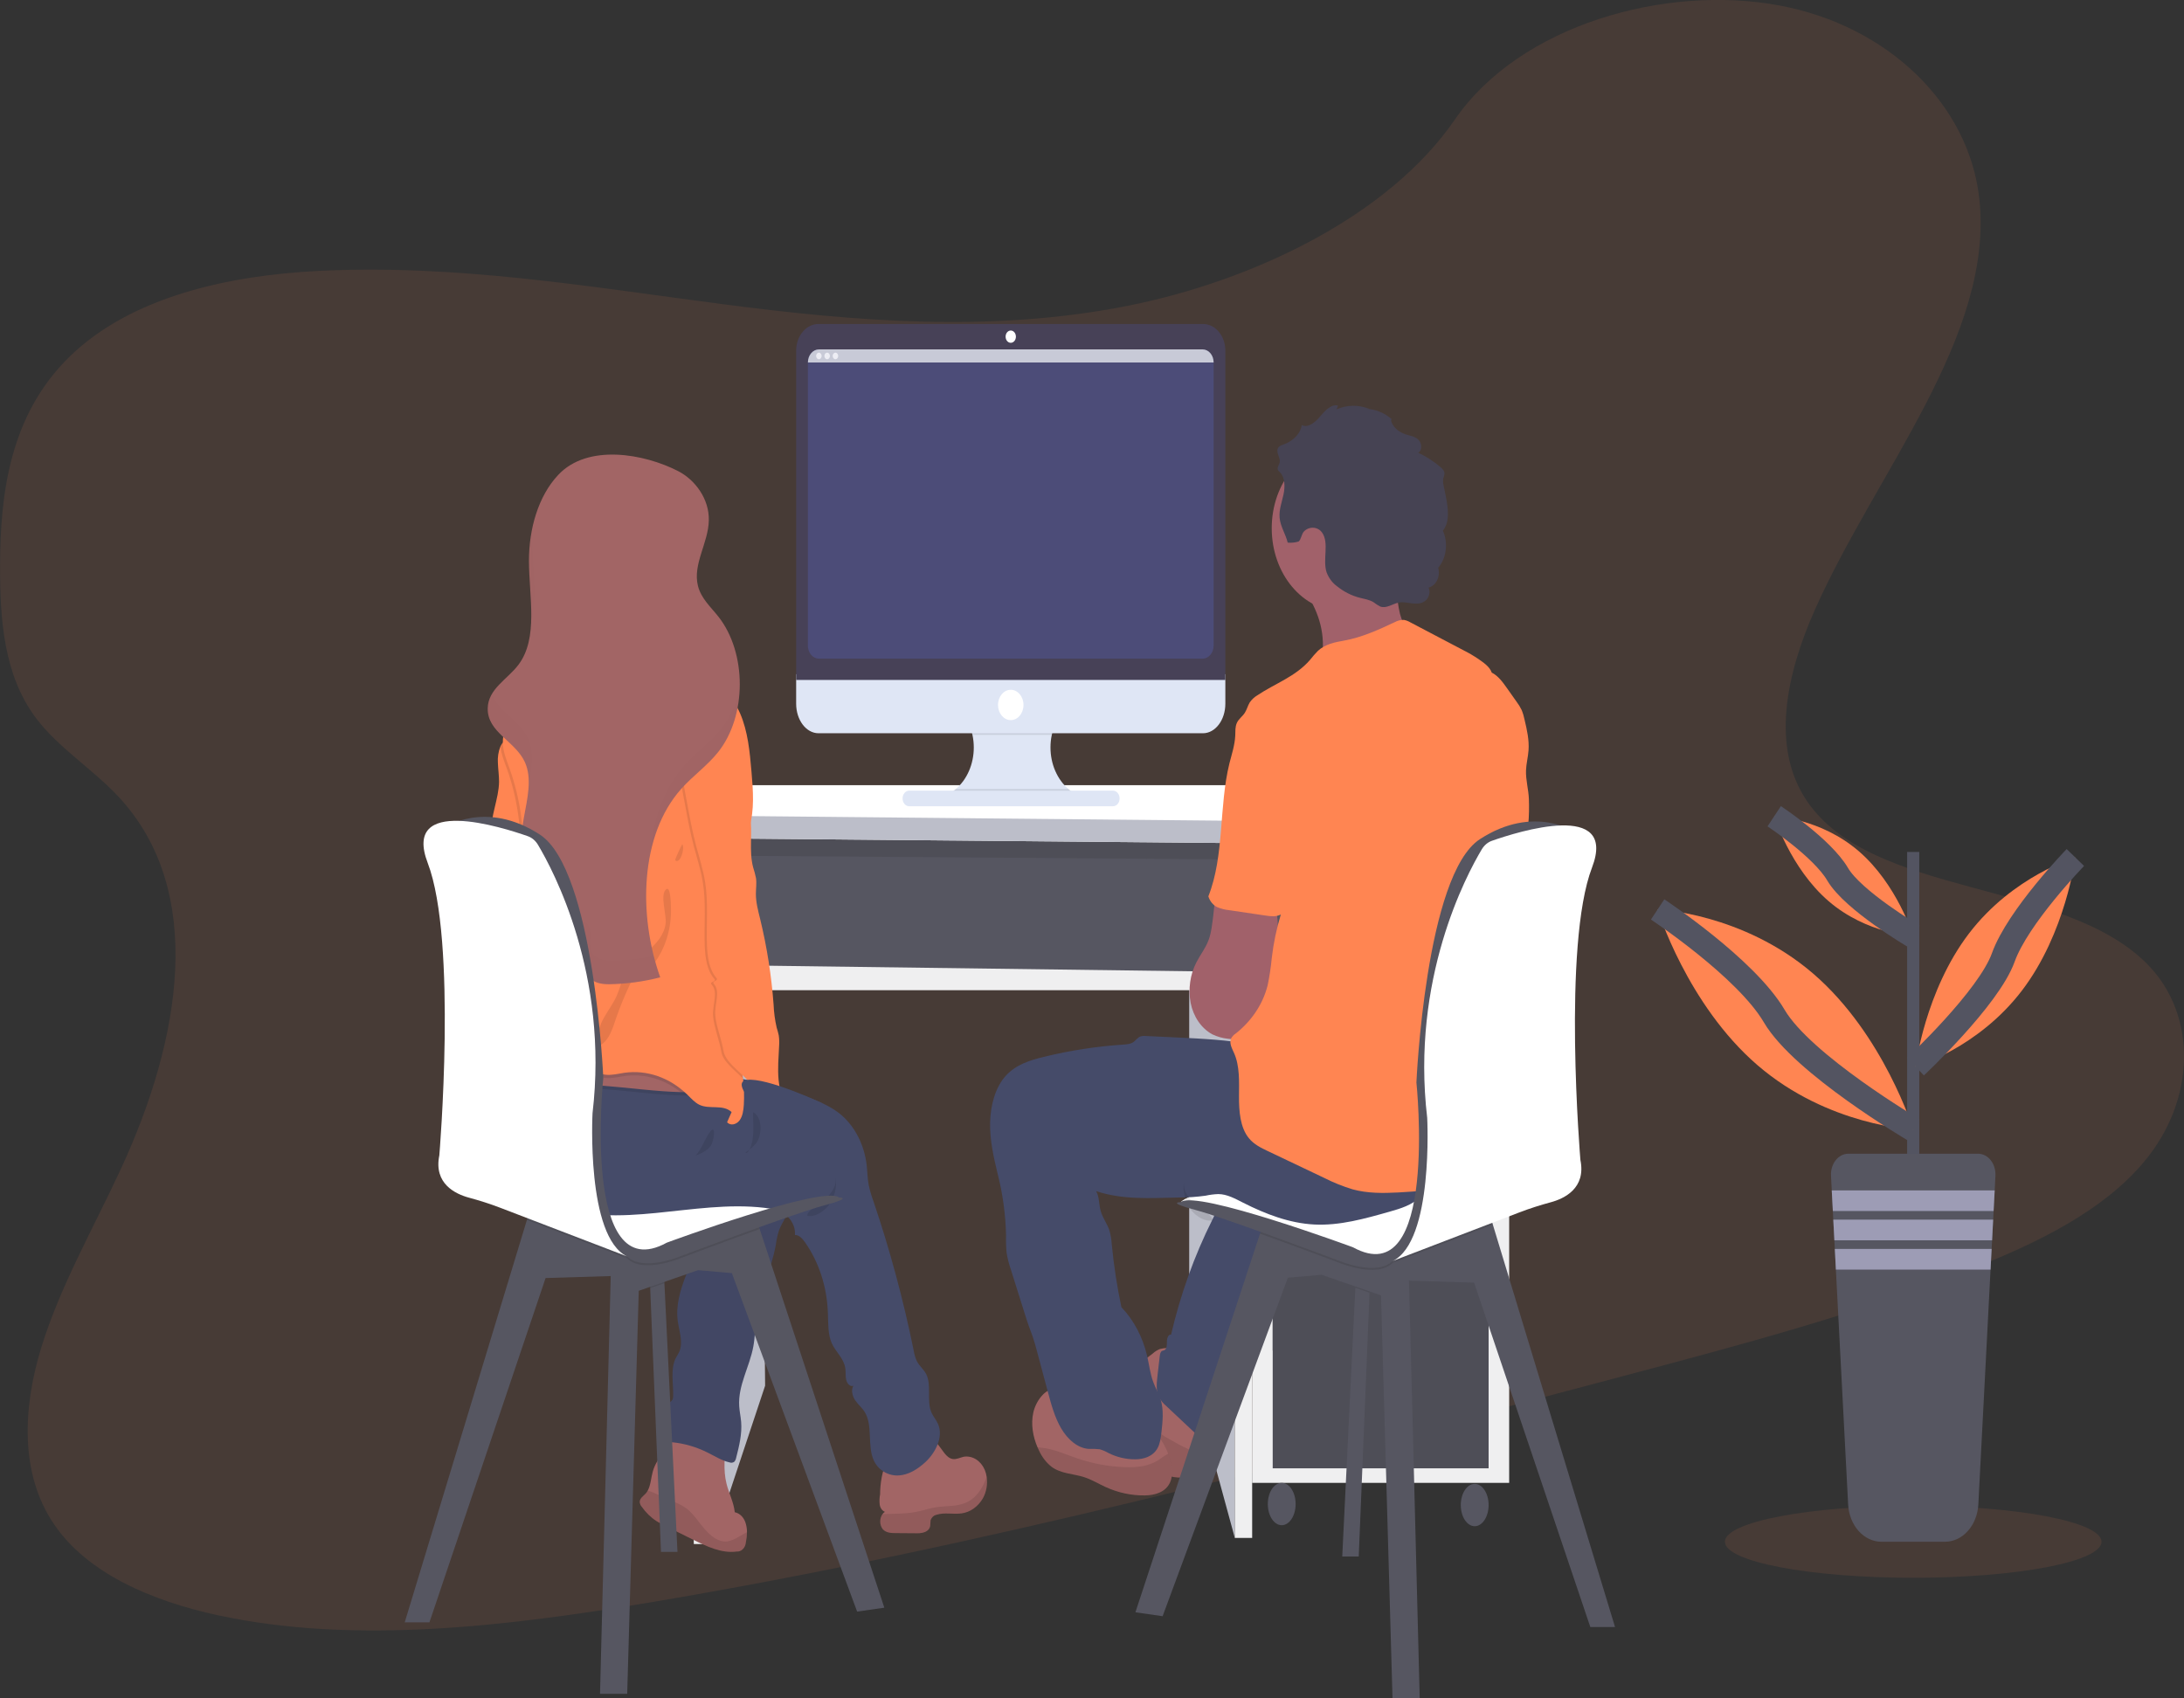 <svg width="180" height="140" viewBox="0 0 180 140" fill="none" xmlns="http://www.w3.org/2000/svg">
<rect x="0" y="0" width="180" height="140" fill="#333333" stroke="none"/>
<g clip-path="url(#clip0)">
<path opacity="0.1" d="M93.096 25.178C81.728 27.466 70.377 26.485 59.456 25.059C48.536 23.632 37.643 21.77 26.27 22.331C18.954 22.692 10.807 24.418 5.699 29.434C0.782 34.259 0.016 40.771 0.006 46.648C-0.006 51.069 0.315 55.644 2.947 59.166C4.775 61.609 7.59 63.36 9.71 65.615C17.086 73.448 14.843 85.782 10.003 96.269C7.731 101.189 4.954 106.027 3.407 111.063C1.86 116.098 1.655 121.494 4.423 125.601C7.166 129.673 12.472 131.968 18.003 133.157C29.239 135.573 41.757 134.073 53.869 132.04C80.674 127.524 107.202 120.483 133.673 113.46C143.467 110.86 153.305 108.248 162.74 104.5C167.981 102.414 173.317 99.817 176.701 95.776C181.002 90.655 181.11 83.65 176.966 79.464C170.012 72.447 154.271 74.004 148.892 65.981C145.933 61.564 147.222 55.565 149.577 50.265C154.628 38.901 164.391 27.672 163.126 16.342C162.253 8.565 155.593 2.13 146.667 0.453C137.311 -1.303 125.295 2.028 119.908 9.853C114.37 17.916 103.134 23.153 93.096 25.178Z" fill="#FF8552"/>
<path d="M102.486 68.136H57.341V80.583H102.486V68.136Z" fill="#565661"/>
<path opacity="0.1" d="M102.486 68.136H57.341V80.583H102.486V68.136Z" fill="black"/>
<path d="M62.742 80.993L63.059 114.224L58.717 127.277L58.381 80.993H62.742Z" fill="#BCBEC9"/>
<path d="M57.817 70.525L101.771 70.84V80.111H57.817V70.525Z" fill="#565661"/>
<path d="M98.01 80.993L101.771 81.625V126.773L98.01 112.963V80.993Z" fill="#BCBEC9"/>
<path d="M124.382 68.634H103.2V122.234H124.382V68.634Z" fill="#EFEFF0"/>
<path d="M122.688 70.123H104.894V111.324H122.688V70.123Z" fill="#565661"/>
<path opacity="0.1" d="M122.688 70.123H104.894V111.324H122.688V70.123Z" fill="black"/>
<path d="M122.688 70.967H104.894V80.111H122.688V70.967Z" fill="#565661"/>
<path d="M122.688 80.993H104.894V100.415H122.688V80.993Z" fill="#565661"/>
<path d="M122.688 101.614H104.894V121.035H122.688V101.614Z" fill="#565661"/>
<path opacity="0.1" d="M122.688 101.614H104.894V121.035H122.688V101.614Z" fill="black"/>
<path d="M105.637 125.724C106.27 125.724 106.783 124.943 106.783 123.979C106.783 123.015 106.27 122.234 105.637 122.234C105.003 122.234 104.49 123.015 104.49 123.979C104.49 124.943 105.003 125.724 105.637 125.724Z" fill="#565661"/>
<path d="M121.541 125.807C122.174 125.807 122.688 125.026 122.688 124.062C122.688 123.099 122.174 122.317 121.541 122.317C120.907 122.317 120.394 123.099 120.394 124.062C120.394 125.026 120.907 125.807 121.541 125.807Z" fill="#565661"/>
<path d="M57.182 127.277H58.717L58.295 69.099H55.963L57.182 127.277Z" fill="#EFEFF0"/>
<path d="M101.771 68.634V126.773H103.2V69.099L101.771 68.634Z" fill="#EFEFF0"/>
<path d="M58.37 79.542V81.625H101.771V80.111L58.37 79.542Z" fill="#EFEFF0"/>
<path d="M61.312 64.725H116.334L124.33 67.878V69.706L55.699 69.076V67.216L61.312 64.725Z" fill="white"/>
<path d="M55.699 67.216L124.33 67.878V69.706L55.699 69.076V67.216Z" fill="#BCBEC9"/>
<path d="M61.916 88.898L61.597 88.841C61.597 88.824 61.597 88.809 61.597 88.794C61.587 88.705 61.576 88.618 61.565 88.528C61.696 88.652 61.82 88.775 61.935 88.898H61.916Z" fill="url(#paint0_linear)"/>
<path d="M54.993 118.185C55.2 118.128 55.411 118.08 55.621 118.046C57.065 117.801 58.538 118.06 59.861 118.79C59.727 119.962 59.595 121.174 59.878 122.306C60.076 123.103 60.472 123.823 60.557 124.654C60.77 124.698 60.968 124.811 61.13 124.981C61.291 125.151 61.41 125.372 61.473 125.618C61.534 125.835 61.565 126.063 61.564 126.293C61.562 126.577 61.532 126.859 61.474 127.135C61.455 127.355 61.364 127.558 61.221 127.699C61.079 127.841 60.895 127.911 60.71 127.894C59.477 128.061 58.268 127.482 57.121 126.915L54.891 125.811C54.63 125.682 54.367 125.551 54.117 125.392C53.643 125.087 53.222 124.677 52.876 124.184C52.803 124.096 52.752 123.986 52.728 123.865C52.687 123.531 53.015 123.332 53.224 123.106C53.285 123.038 53.338 122.96 53.383 122.875C53.63 122.431 53.654 121.819 53.802 121.295C54.152 120.053 55.235 119.252 55.618 118.04C55.638 117.974 55.657 117.908 55.673 117.839" fill="#A26565"/>
<path opacity="0.1" d="M61.564 126.293C61.562 126.577 61.532 126.859 61.474 127.135C61.455 127.355 61.364 127.558 61.221 127.699C61.079 127.841 60.895 127.911 60.71 127.894C59.477 128.061 58.268 127.482 57.121 126.915L54.891 125.811C54.63 125.682 54.367 125.551 54.117 125.392C53.643 125.087 53.222 124.677 52.876 124.184C52.803 124.096 52.752 123.986 52.728 123.865C52.687 123.531 53.015 123.332 53.224 123.106C53.285 123.038 53.338 122.96 53.383 122.875C53.998 123.032 54.761 123.493 55.231 123.672C55.701 123.824 56.153 124.049 56.575 124.341C57.161 124.789 57.583 125.479 58.08 126.048C58.577 126.617 59.219 127.135 59.912 127.065C60.278 126.999 60.631 126.854 60.954 126.636L61.564 126.293Z" fill="black"/>
<path d="M58.953 99.339C58.994 99.511 58.991 99.695 58.942 99.864C58.894 100.034 58.803 100.181 58.682 100.288C58.474 100.441 58.204 100.421 57.997 100.587C57.741 100.802 57.704 101.227 57.66 101.595C57.5 102.86 56.973 104.007 56.522 105.17C56.072 106.332 55.691 107.601 55.857 108.864C55.97 109.722 56.323 110.636 55.992 111.408C55.911 111.598 55.79 111.766 55.697 111.95C55.243 112.853 55.501 113.997 55.484 115.048C55.49 115.164 55.469 115.281 55.422 115.383C55.352 115.48 55.266 115.559 55.17 115.615C55.008 115.756 54.876 115.939 54.782 116.151C54.688 116.362 54.635 116.595 54.627 116.834C54.614 117.312 54.662 117.789 54.77 118.249C54.788 118.435 54.857 118.608 54.966 118.742C55.093 118.842 55.243 118.892 55.395 118.886C56.395 118.983 57.377 119.267 58.303 119.729C58.907 120.028 59.493 120.404 60.135 120.548C60.197 120.571 60.262 120.578 60.327 120.57C60.392 120.562 60.454 120.538 60.511 120.5C60.592 120.414 60.647 120.299 60.67 120.172C60.917 119.205 61.167 118.207 61.083 117.202C61.046 116.77 60.949 116.347 60.923 115.914C60.812 114.207 61.782 112.667 62.089 110.983C62.228 110.224 62.228 109.439 62.327 108.673C62.594 106.573 63.566 104.69 63.94 102.613C63.992 102.226 64.073 101.845 64.182 101.475C64.461 100.671 65.106 100.018 65.12 99.148C65.129 98.956 65.087 98.766 64.999 98.605C64.849 98.409 64.65 98.276 64.431 98.226C63.565 97.943 62.684 97.731 61.795 97.593C61.387 97.497 60.97 97.463 60.555 97.49C60.016 97.566 59.498 97.783 59.039 98.127C58.424 98.579 58.819 98.687 58.953 99.339Z" fill="#454B69"/>
<path opacity="0.05" d="M58.953 99.339C58.994 99.511 58.991 99.695 58.942 99.864C58.894 100.034 58.803 100.181 58.682 100.288C58.474 100.441 58.204 100.421 57.997 100.587C57.741 100.802 57.704 101.227 57.66 101.595C57.5 102.86 56.973 104.007 56.522 105.17C56.072 106.332 55.691 107.601 55.857 108.864C55.97 109.722 56.323 110.636 55.992 111.408C55.911 111.598 55.79 111.766 55.697 111.95C55.243 112.853 55.501 113.997 55.484 115.048C55.49 115.164 55.469 115.281 55.422 115.383C55.352 115.48 55.266 115.559 55.17 115.615C55.008 115.756 54.876 115.939 54.782 116.151C54.688 116.362 54.635 116.595 54.627 116.834C54.614 117.312 54.662 117.789 54.77 118.249C54.788 118.435 54.857 118.608 54.966 118.742C55.093 118.842 55.243 118.892 55.395 118.886C56.395 118.983 57.377 119.267 58.303 119.729C58.907 120.028 59.493 120.404 60.135 120.548C60.197 120.571 60.262 120.578 60.327 120.57C60.392 120.562 60.454 120.538 60.511 120.5C60.592 120.414 60.647 120.299 60.67 120.172C60.917 119.205 61.167 118.207 61.083 117.202C61.046 116.77 60.949 116.347 60.923 115.914C60.812 114.207 61.782 112.667 62.089 110.983C62.228 110.224 62.228 109.439 62.327 108.673C62.594 106.573 63.566 104.69 63.94 102.613C63.992 102.226 64.073 101.845 64.182 101.475C64.461 100.671 65.106 100.018 65.12 99.148C65.129 98.956 65.087 98.766 64.999 98.605C64.849 98.409 64.65 98.276 64.431 98.226C63.565 97.943 62.684 97.731 61.795 97.593C61.387 97.497 60.97 97.463 60.555 97.49C60.016 97.566 59.498 97.783 59.039 98.127C58.424 98.579 58.819 98.687 58.953 99.339Z" fill="black"/>
<path d="M55.836 127.924H54.477L53.588 106.181L53.526 104.944L54.681 104.46L54.759 105.775L55.836 127.924Z" fill="#565661"/>
<path opacity="0.1" d="M54.759 105.775L53.588 106.181L53.526 104.944L54.681 104.46L54.759 105.775Z" fill="black"/>
<path d="M72.884 132.523L70.643 132.846L60.318 104.944L57.534 104.701L52.644 106.401L51.693 139.621H49.452L50.334 105.187L44.968 105.35L35.392 133.735H33.355L43.426 100.561L43.815 99.283L58.824 98.67L62.566 101.168L62.613 101.312L72.884 132.523Z" fill="#565661"/>
<path opacity="0.1" d="M62.613 101.312C59.388 102.469 56.04 103.732 56.04 103.732C56.04 103.732 52.986 105.001 51.693 103.732C51.53 103.581 51.348 103.461 51.153 103.377C51.321 103.52 51.502 103.639 51.693 103.732L43.426 100.559L43.813 99.283L58.824 98.67L62.565 101.168L62.613 101.312Z" fill="black"/>
<path d="M47.346 95.806L53.458 94.188C53.458 94.188 68.061 97.424 69.147 98.717C69.147 98.717 57.465 101.547 56.175 102.511C54.885 103.474 47.209 104.54 47.346 95.806Z" fill="white"/>
<path d="M44.718 77.619C44.24 79.423 42.936 81.048 41.348 81.126C41.232 81.142 41.115 81.117 41.012 81.054C40.812 80.906 40.808 80.559 40.889 80.295C40.97 80.031 41.112 79.794 41.134 79.517C41.139 79.461 41.136 79.404 41.125 79.349C41.083 79.123 40.929 78.922 40.747 78.969C40.871 78.852 40.953 78.683 40.978 78.497C41.003 78.311 40.969 78.12 40.883 77.962C40.81 77.865 40.745 77.761 40.688 77.651C40.556 77.329 40.761 76.966 40.848 76.621C41.024 75.863 40.575 75.104 40.538 74.313C40.507 73.606 40.808 72.94 40.883 72.238C41.002 71.1 40.527 70.01 40.472 68.873C40.433 68.081 40.597 67.295 40.781 66.531C40.94 65.848 41.12 65.158 41.131 64.445C41.131 63.927 41.056 63.415 41.035 62.899C41.002 62.427 41.074 61.954 41.244 61.526C41.354 61.274 41.542 61.083 41.768 60.993C42.291 60.784 42.633 61.108 42.709 61.698C42.837 62.702 42.764 63.726 42.931 64.733C43.086 65.675 43.32 66.596 43.63 67.481C43.912 68.282 44.255 69.055 44.471 69.884C44.634 70.567 44.751 71.265 44.82 71.971C45.033 73.865 45.201 75.815 44.718 77.619Z" fill="#FF8552"/>
<path d="M80.996 123.526C80.794 123.864 80.535 124.147 80.235 124.358C79.935 124.569 79.601 124.701 79.255 124.747C78.564 124.85 77.845 124.643 77.175 124.868C77.071 124.889 76.973 124.939 76.889 125.016C76.806 125.092 76.74 125.192 76.697 125.307C76.68 125.461 76.67 125.616 76.666 125.771C76.588 126.278 76.029 126.391 75.595 126.388L73.801 126.374C73.428 126.374 73.016 126.35 72.748 126.043C72.621 125.875 72.549 125.658 72.546 125.432C72.543 125.205 72.609 124.986 72.732 124.813C72.788 124.735 72.856 124.67 72.933 124.624C72.821 124.58 72.722 124.499 72.646 124.392C72.57 124.284 72.52 124.154 72.503 124.015C72.47 123.736 72.482 123.452 72.536 123.179C72.536 122.386 72.696 121.058 73.164 120.438C73.739 119.666 74.736 118.668 75.604 118.462C75.897 118.395 76.2 118.41 76.487 118.508C76.774 118.605 77.038 118.781 77.257 119.021C77.668 119.476 77.968 120.189 78.532 120.269C78.839 120.315 79.135 120.142 79.44 120.079C79.785 120.026 80.136 120.102 80.445 120.296C80.753 120.49 81.003 120.792 81.161 121.162C81.239 121.35 81.292 121.55 81.321 121.756C81.405 122.374 81.289 123.006 80.996 123.526Z" fill="#A26565"/>
<path opacity="0.1" d="M80.996 123.526C80.794 123.864 80.535 124.147 80.235 124.358C79.935 124.568 79.601 124.701 79.255 124.747C78.564 124.849 77.845 124.643 77.175 124.868C77.071 124.889 76.973 124.939 76.889 125.016C76.806 125.092 76.74 125.192 76.697 125.307C76.68 125.461 76.67 125.616 76.667 125.771C76.588 126.278 76.029 126.391 75.595 126.388L73.801 126.374C73.428 126.374 73.016 126.35 72.748 126.042C72.621 125.875 72.549 125.658 72.546 125.432C72.543 125.205 72.609 124.986 72.732 124.813C73.768 124.762 74.785 124.813 75.818 124.559C76.237 124.459 76.649 124.326 77.073 124.256C77.99 124.1 78.967 124.233 79.809 123.77C80.512 123.391 81.015 122.619 81.313 121.758C81.399 122.374 81.286 123.005 80.996 123.526Z" fill="black"/>
<path d="M76.264 120.527C75.626 121.115 74.879 121.574 74.077 121.623C73.274 121.673 72.422 121.244 72.028 120.413C71.453 119.194 71.963 117.498 71.259 116.379C71.039 116.028 70.722 115.78 70.49 115.44C70.257 115.101 70.123 114.59 70.33 114.23C70.08 114.344 69.816 114.056 69.743 113.748C69.669 113.441 69.716 113.111 69.671 112.8C69.555 111.975 68.875 111.446 68.548 110.714C68.222 109.982 68.266 109.031 68.23 108.165C68.148 106.053 67.488 104.031 66.35 102.408C66.133 102.101 65.856 101.788 65.519 101.803C65.578 101.109 65.189 100.445 64.686 100.096C64.182 99.747 63.583 99.63 63 99.561C57.118 98.871 50.989 101.475 45.373 99.284C43.81 98.676 42.303 97.657 41.348 96.06C40.975 95.452 40.709 94.762 40.564 94.03C40.42 93.297 40.4 92.538 40.505 91.796V91.77C40.727 90.423 41.324 90.091 42.313 89.477C43.455 88.758 44.648 88.162 45.879 87.696C48.268 86.806 50.841 86.486 53.306 87.138C54.458 87.445 55.568 87.954 56.721 88.251C57.175 88.369 57.633 88.453 58.093 88.523C58.808 88.629 59.526 88.699 60.246 88.798C62.548 89.113 64.816 89.721 67.009 90.609C67.826 90.939 68.644 91.317 69.346 91.914C69.902 92.394 70.371 93.002 70.728 93.701C71.085 94.399 71.321 95.176 71.423 95.984C71.49 96.542 71.492 97.122 71.594 97.663C71.69 98.117 71.818 98.561 71.976 98.99C73.337 102.997 74.449 107.118 75.303 111.319C75.352 111.631 75.441 111.932 75.569 112.21C75.773 112.603 76.123 112.866 76.329 113.259C76.807 114.185 76.346 115.476 76.77 116.44C76.917 116.773 77.16 117.037 77.307 117.371C77.785 118.465 77.079 119.774 76.264 120.527Z" fill="#454B69"/>
<path opacity="0.1" d="M68.124 98.734C68.351 98.521 68.546 98.265 68.703 97.976C68.859 97.685 68.922 97.337 68.878 96.995C68.94 97.427 68.916 97.87 68.808 98.289C68.701 98.708 68.512 99.091 68.258 99.408C67.858 99.895 67.108 100.373 66.524 100.206C66.606 99.649 67.753 99.11 68.124 98.734Z" fill="black"/>
<path opacity="0.1" d="M58.172 89.281C58.124 89.485 58.035 89.671 57.911 89.822C57.788 89.974 57.635 90.087 57.465 90.15C57.126 90.274 56.77 90.323 56.416 90.296H56.097C51.918 90.186 47.693 89.082 43.611 90.135C43.119 90.256 42.636 90.425 42.168 90.641C41.571 90.921 41.013 91.305 40.51 91.779V91.753C40.731 90.406 41.329 90.074 42.318 89.46C43.459 88.747 44.651 88.157 45.879 87.696C48.269 86.806 50.841 86.486 53.306 87.138C54.458 87.445 55.568 87.954 56.721 88.251C57.175 88.369 57.633 88.453 58.093 88.523C58.182 88.761 58.21 89.025 58.172 89.281Z" fill="black"/>
<path d="M58.173 89.01C58.125 89.214 58.035 89.4 57.912 89.552C57.788 89.704 57.635 89.817 57.465 89.881C57.126 90.005 56.77 90.053 56.416 90.025H56.097C51.918 89.915 47.694 88.811 43.611 89.864C43.119 89.985 42.637 90.153 42.168 90.368C41.543 90.665 40.96 91.074 40.44 91.582C40.318 91.183 40.196 90.782 40.075 90.382C39.929 89.903 40.394 89.797 40.483 89.369C40.542 89.079 40.441 88.748 40.391 88.439C40.377 88.364 40.369 88.287 40.365 88.21C40.336 87.525 40.542 87.131 41.013 86.761C42.412 85.661 44.118 84.906 45.714 84.339C46.562 84.019 47.439 83.817 48.326 83.736C49.581 83.648 50.834 83.925 52.056 84.276C53.558 84.718 55.044 85.302 56.376 86.237C57.029 86.691 57.666 87.26 58.018 88.068C58.158 88.352 58.213 88.684 58.173 89.01Z" fill="#A26565"/>
<path opacity="0.1" d="M44.718 77.619C44.24 79.423 42.936 81.048 41.348 81.126C41.232 81.142 41.115 81.117 41.012 81.054C40.812 80.906 40.808 80.559 40.889 80.295C40.97 80.031 41.112 79.794 41.134 79.517C41.139 79.461 41.136 79.404 41.125 79.349C41.967 77.934 42.784 76.504 43.108 74.829C43.173 74.54 43.193 74.24 43.167 73.943C43.124 73.602 42.979 73.293 42.899 72.963C42.759 72.378 42.824 71.76 42.864 71.155C43.03 68.491 42.656 65.818 41.775 63.362C41.56 62.77 41.314 62.171 41.239 61.539C41.35 61.287 41.538 61.096 41.764 61.006C42.286 60.797 42.628 61.122 42.705 61.712C42.832 62.715 42.759 63.739 42.926 64.746C43.081 65.688 43.315 66.609 43.625 67.495C43.907 68.295 44.25 69.069 44.466 69.898C44.63 70.581 44.746 71.278 44.815 71.984C45.033 73.865 45.201 75.815 44.718 77.619Z" fill="black"/>
<path opacity="0.1" d="M58.172 89.01C58.125 89.214 58.035 89.4 57.912 89.552C57.788 89.704 57.635 89.817 57.465 89.881C57.126 90.005 56.77 90.054 56.416 90.025H56.097C54.736 88.949 53.101 88.479 51.478 88.697C50.959 88.771 50.439 88.915 49.92 88.859C48.87 88.745 48.02 87.846 47.085 87.271C46.021 86.645 44.824 86.413 43.649 86.603C42.473 86.793 41.371 87.397 40.486 88.337L40.395 88.432C40.382 88.356 40.374 88.279 40.37 88.202C40.341 87.517 40.547 87.123 41.018 86.753C42.416 85.653 44.122 84.898 45.718 84.331C46.567 84.012 47.443 83.809 48.331 83.728C49.586 83.641 50.839 83.918 52.061 84.269C53.563 84.71 55.049 85.295 56.381 86.23C57.029 86.691 57.666 87.26 58.018 88.068C58.158 88.352 58.213 88.684 58.172 89.01Z" fill="black"/>
<path d="M61.745 68.234L61.723 68.302C61.366 69.404 60.71 70.336 60.289 71.409C59.759 72.769 59.628 74.294 59.511 75.789C59.408 77.069 59.308 78.357 59.389 79.641C59.593 82.804 60.891 85.805 61.239 88.908C61.324 89.624 61.346 90.35 61.304 91.072C61.275 91.529 61.205 92.02 60.95 92.358C60.696 92.695 60.2 92.828 59.926 92.504C60.049 92.225 60.173 91.948 60.297 91.669C59.569 90.996 58.474 91.48 57.623 91.059C57.249 90.869 56.949 90.528 56.636 90.222C55.919 89.529 55.094 89.013 54.208 88.705C53.322 88.397 52.393 88.302 51.476 88.428C50.957 88.504 50.438 88.648 49.919 88.591C48.869 88.475 48.018 87.578 47.083 87.004C46.02 86.378 44.823 86.145 43.647 86.335C42.472 86.525 41.37 87.128 40.484 88.067C40.261 88.314 39.962 88.602 39.688 88.447C39.582 88.37 39.496 88.259 39.441 88.126C38.398 86.004 39.166 83.267 40.281 81.2C41.395 79.132 42.872 77.226 43.331 74.831C43.397 74.543 43.417 74.242 43.39 73.945C43.347 73.604 43.202 73.294 43.122 72.964C42.982 72.38 43.047 71.762 43.087 71.157C43.254 68.492 42.882 65.819 42.001 63.362C41.746 62.654 41.443 61.937 41.443 61.169C41.443 59.959 42.171 58.956 42.773 57.983C43.466 56.864 44.047 55.625 44.925 54.705C45.757 53.831 46.961 53.296 47.99 53.74C49.738 53.234 51.538 53.026 53.335 53.12C53.956 53.154 54.598 53.232 55.143 53.59C55.726 53.969 56.145 54.645 56.718 55.049C57.137 55.346 57.62 55.487 58.075 55.695C59.333 56.28 60.372 57.386 61 58.81C61.637 60.28 61.796 61.969 61.936 63.616C62.07 65.165 62.197 66.776 61.745 68.234Z" fill="#FF8552"/>
<path opacity="0.1" d="M59.389 79.641C59.593 82.804 60.892 85.805 61.239 88.908C60.544 88.208 59.577 87.504 59.448 86.691C59.305 85.811 58.846 84.657 58.77 83.768C58.693 82.878 59.217 81.791 58.668 81.181C58.4 80.883 59.112 80.966 58.851 80.661C58.263 79.98 58.118 78.931 58.082 77.958C58.02 76.236 58.203 74.495 57.937 72.801C57.778 71.756 57.445 70.761 57.179 69.746C56.87 68.564 56.647 67.354 56.424 66.142C56.204 65.065 56.044 63.971 55.946 62.869C55.877 61.92 55.909 60.915 56.264 60.05C56.62 59.185 57.338 58.483 58.144 58.497C60.839 58.538 60.374 62.889 60.966 64.9C61.204 65.7 61.524 66.474 61.653 67.309C61.7 67.636 61.725 67.967 61.729 68.299C61.373 69.401 60.716 70.332 60.296 71.405C59.765 72.765 59.635 74.29 59.517 75.785C59.408 77.069 59.308 78.357 59.389 79.641Z" fill="black"/>
<path d="M61.141 64.851C61.379 65.651 61.699 66.425 61.828 67.259C62.043 68.657 61.71 70.142 62.072 71.496C62.166 71.785 62.245 72.081 62.307 72.382C62.37 72.813 62.298 73.253 62.298 73.691C62.298 74.396 62.484 75.079 62.65 75.756C63.21 78.057 63.581 80.418 63.757 82.804C63.783 83.446 63.868 84.082 64.01 84.701C64.077 84.911 64.134 85.125 64.182 85.342C64.225 85.632 64.235 85.927 64.212 86.22C64.169 87.15 64.082 88.083 64.169 89.008C64.257 89.934 64.54 90.873 65.125 91.493C64.603 91.628 64.05 91.762 63.54 91.563C62.824 91.284 62.393 90.425 62.029 89.644C61.567 88.646 59.812 87.747 59.63 86.626C59.488 85.748 59.029 84.595 58.953 83.703C58.877 82.812 59.399 81.729 58.849 81.118C58.583 80.82 59.295 80.902 59.033 80.599C58.446 79.918 58.301 78.869 58.265 77.894C58.203 76.174 58.384 74.433 58.12 72.739C57.961 71.694 57.628 70.698 57.362 69.681C57.053 68.502 56.83 67.292 56.607 66.078C56.387 65 56.227 63.907 56.129 62.804C56.06 61.856 56.091 60.849 56.447 59.984C56.804 59.119 57.523 58.419 58.327 58.43C61.011 58.487 60.549 62.84 61.141 64.851Z" fill="#FF8552"/>
<path opacity="0.1" d="M53.461 65.592C53.713 65.943 54.036 66.328 54.417 66.26C54.388 66.314 54.342 66.353 54.289 66.368C54.237 66.383 54.181 66.373 54.135 66.339C54.043 66.267 53.97 66.167 53.923 66.049L53.378 64.955C53.306 64.813 52.813 63.984 52.692 64.462C52.644 64.665 53.338 65.421 53.461 65.592Z" fill="black"/>
<path opacity="0.1" d="M53.168 68.321C53.152 67.964 53.026 67.626 52.813 67.373C52.621 67.166 52.398 67.006 52.155 66.901C51.558 66.609 50.85 66.374 50.202 66.412C50.438 66.821 51.194 67.066 51.574 67.297C52.111 67.627 52.642 67.969 53.168 68.321Z" fill="black"/>
<path opacity="0.1" d="M54.864 76.09C54.754 77.061 54.087 77.797 53.412 78.366C52.736 78.935 51.978 79.424 51.537 80.248C51.231 80.817 51.094 81.477 50.834 82.07C50.548 82.725 50.119 83.275 49.777 83.889C49.434 84.504 49.167 85.238 49.272 85.966C49.273 86 49.281 86.032 49.293 86.062C49.306 86.092 49.324 86.119 49.345 86.141C49.378 86.157 49.414 86.163 49.449 86.159C49.485 86.154 49.519 86.139 49.547 86.114C50.242 85.682 50.516 84.693 50.807 83.838C51.113 82.975 51.458 82.131 51.84 81.312C52.012 80.932 52.201 80.519 52.521 80.308C52.74 80.2 52.965 80.106 53.193 80.029C53.518 79.853 53.802 79.587 54.023 79.254C54.893 78.019 55.347 76.443 55.297 74.833C55.288 74.493 55.272 72.858 54.844 73.363C54.415 73.867 54.938 75.43 54.864 76.09Z" fill="black"/>
<path d="M55.914 38.846C57.284 39.557 58.462 41.121 58.419 42.895C58.383 44.757 57.074 46.512 57.524 48.297C57.785 49.332 58.572 50.026 59.195 50.813C61.567 53.803 61.562 59.02 59.182 62.004C58.271 63.142 57.101 63.952 56.137 65.038C52.739 68.851 52.594 75.445 54.413 80.564C53.02 80.923 51.599 81.114 50.173 81.133C49.506 81.133 48.689 80.999 48.447 80.257C48.224 79.573 48.606 78.647 48.166 78.141C47.959 77.903 47.649 77.871 47.37 77.816C45.577 77.471 44.105 75.766 43.433 73.757C42.761 71.749 42.795 69.488 43.181 67.375C43.455 65.848 43.883 64.168 43.248 62.802C42.452 61.084 40.161 60.359 40.196 58.394C40.225 56.784 41.819 56.001 42.724 54.804C44.393 52.6 43.598 49.18 43.595 46.21C43.595 43.597 44.363 40.9 45.997 39.158C48.428 36.547 53.109 37.395 55.914 38.846Z" fill="#A26565"/>
<g opacity="0.1">
<path opacity="0.1" d="M43.509 60.854C42.81 59.352 40.973 58.609 40.547 57.131C40.333 57.476 40.213 57.89 40.202 58.319C40.167 60.283 42.455 61.008 43.254 62.728C43.517 63.337 43.627 64.023 43.573 64.704C43.825 63.384 44.046 62.008 43.509 60.854Z" fill="black"/>
<path opacity="0.1" d="M57.707 45.865C57.994 44.869 58.41 43.864 58.431 42.83C58.433 42.718 58.431 42.606 58.422 42.495C58.102 43.636 57.612 44.744 57.707 45.865Z" fill="black"/>
<path opacity="0.1" d="M43.783 51.17C44.331 49.108 43.858 46.552 43.856 44.264C43.856 43.987 43.866 43.709 43.883 43.432C43.695 44.316 43.599 45.224 43.6 46.136C43.603 47.769 43.843 49.541 43.783 51.17Z" fill="black"/>
<path opacity="0.1" d="M59.448 60.063C58.537 61.201 57.367 62.011 56.403 63.098C54.683 65.027 53.799 67.669 53.577 70.47C53.988 68.384 54.818 66.463 56.148 64.97C57.104 63.889 58.282 63.083 59.194 61.935C60.277 60.529 60.907 58.71 60.969 56.803C60.694 58.022 60.172 59.141 59.448 60.063Z" fill="black"/>
<path opacity="0.1" d="M50.439 79.187C49.772 79.187 48.955 79.051 48.713 78.309C48.49 77.626 48.872 76.701 48.432 76.193C48.225 75.956 47.913 75.923 47.636 75.868C45.844 75.525 44.372 73.818 43.7 71.811C43.205 70.328 43.098 68.71 43.222 67.113C43.21 67.176 43.199 67.239 43.187 67.303C42.808 69.416 42.769 71.678 43.439 73.687C44.11 75.696 45.583 77.401 47.375 77.744C47.658 77.799 47.971 77.833 48.171 78.068C48.616 78.577 48.229 79.502 48.452 80.185C48.694 80.927 49.511 81.073 50.178 81.063C51.604 81.044 53.025 80.853 54.418 80.494C54.222 79.941 54.05 79.376 53.904 78.8C52.76 79.043 51.601 79.172 50.439 79.187Z" fill="black"/>
</g>
<path opacity="0.1" d="M55.656 70.916C56.049 71.269 56.476 69.924 56.233 69.588C56.167 69.676 55.595 70.867 55.656 70.916Z" fill="black"/>
<path opacity="0.1" d="M57.333 95.258C57.797 95.068 58.289 94.878 58.592 94.423C58.842 94.057 59.047 92.604 58.518 93.3C58.069 93.898 57.857 94.685 57.333 95.258Z" fill="black"/>
<path opacity="0.1" d="M62.053 93.735C61.997 94.182 61.893 94.647 61.627 94.969C61.578 95.03 61.468 95.068 61.454 94.987C61.751 94.798 62.027 94.566 62.276 94.296C62.814 93.661 62.887 92.096 62.067 91.681C62.059 92.367 62.14 93.037 62.053 93.735Z" fill="black"/>
<path d="M67.718 90.915C67.718 90.915 63.198 88.8 61.564 89.018C59.929 89.236 63.414 92.303 63.414 92.303L65.498 93.976C65.498 93.976 66.772 93.407 66.857 93.363C66.941 93.319 67.718 90.915 67.718 90.915Z" fill="#454B69"/>
<path d="M36.615 68.227C36.615 68.227 40.011 65.882 44.493 68.796C48.976 71.709 49.723 88.853 49.723 88.853C49.723 88.853 47.889 106.319 54.958 102.433C54.958 102.433 67.86 97.663 69.152 98.713C69.152 98.713 70.375 98.713 67.93 99.36C65.485 100.007 56.04 103.571 56.04 103.571C56.04 103.571 52.986 104.842 51.693 103.571C50.4 102.3 46.735 103.734 46.258 94.998C45.943 89.493 45.376 84.012 44.56 78.581L43.3 74.133L36.615 68.227Z" fill="#565661"/>
<path d="M36.208 95.239C36.208 95.239 37.702 77.528 35.252 71.138C33.121 65.569 41.362 68.174 43.512 68.932C43.845 69.051 44.135 69.298 44.337 69.634C45.612 71.768 50.183 80.32 48.835 91.762C48.835 91.762 48.292 101.953 51.688 103.569L41.225 99.556C40.376 99.23 39.514 98.958 38.645 98.723C37.536 98.423 35.73 97.572 36.208 95.239Z" fill="white"/>
<path d="M110.625 128.303H111.984L112.874 106.56L112.935 105.323L111.78 104.84L111.704 106.154L110.625 128.303Z" fill="#565661"/>
<path opacity="0.1" d="M111.703 106.154L112.874 106.56L112.935 105.323L111.78 104.84L111.703 106.154Z" fill="black"/>
<path d="M99.281 119.907C99.248 120.205 99.184 120.496 99.09 120.775C98.994 121.14 98.786 121.448 98.509 121.64C98.322 121.732 98.123 121.779 97.921 121.779C97.171 121.832 96.378 121.819 95.733 121.363C95.458 121.153 95.206 120.902 94.982 120.618C93.533 118.903 92.215 117.037 91.045 115.042C90.849 114.706 90.647 114.31 90.734 113.904C92.25 113.403 93.689 112.619 94.998 111.58C95.179 111.415 95.381 111.287 95.597 111.201C95.967 111.107 96.347 111.09 96.722 111.152C97.083 111.222 97.099 111.235 97.238 111.721C97.467 112.542 97.429 113.428 97.687 114.249C97.851 114.703 98.05 115.137 98.283 115.546C98.948 116.872 99.46 118.437 99.281 119.907Z" fill="#A26565"/>
<path opacity="0.1" d="M99.281 119.907C99.248 120.205 99.184 120.496 99.09 120.775C98.994 121.14 98.786 121.448 98.509 121.64C98.322 121.732 98.123 121.779 97.921 121.779C97.171 121.832 96.378 121.819 95.733 121.363C95.458 121.153 95.206 120.902 94.982 120.618C93.533 118.903 92.215 117.037 91.045 115.042C90.849 114.706 90.647 114.31 90.734 113.904C91.229 113.741 91.716 113.547 92.193 113.323L92.217 113.344C92.706 113.76 93.061 114.355 93.407 114.939L94.522 116.808C94.721 117.175 94.956 117.512 95.221 117.813C95.551 118.128 95.915 118.388 96.303 118.587C96.827 118.888 97.351 119.19 97.895 119.433C98.248 119.601 98.843 119.668 99.281 119.907Z" fill="black"/>
<path d="M100.31 99.652C100.2 99.968 100.067 100.27 99.912 100.557C98.431 103.517 97.29 106.699 96.516 110.019C96.296 109.961 96.172 110.317 96.174 110.588C96.175 110.86 96.174 111.201 95.963 111.3C95.901 111.328 95.831 111.328 95.771 111.36C95.637 111.432 95.599 111.635 95.58 111.81L95.392 113.452C95.326 114.021 95.269 114.638 95.503 115.14C95.665 115.439 95.874 115.697 96.12 115.899L99.229 118.82C99.356 118.939 99.514 119.067 99.667 119C100.016 118.848 99.707 118.105 99.985 117.803C100.17 117.597 100.463 117.752 100.72 117.727C101.054 117.697 101.307 117.331 101.392 116.946C101.451 116.554 101.457 116.153 101.409 115.759C101.388 115.579 101.406 115.396 101.46 115.226C101.555 115.046 101.686 114.897 101.841 114.791C102.38 114.322 102.815 113.703 103.107 112.987C103.399 112.272 103.539 111.482 103.515 110.687C103.49 110.445 103.497 110.2 103.537 109.961C103.602 109.742 103.7 109.539 103.826 109.361C104.955 107.542 105.896 105.568 106.831 103.597C107.369 102.459 107.917 101.304 108.105 100.022C108.122 99.975 108.128 99.923 108.125 99.872C108.122 99.82 108.108 99.77 108.086 99.726C108.064 99.682 108.033 99.645 107.997 99.617C107.96 99.59 107.919 99.572 107.876 99.567C107.41 99.394 106.934 99.258 106.452 99.161C104.988 98.808 103.575 98.264 102.151 97.74C100.727 97.217 100.739 98.283 100.31 99.652Z" fill="#454B69"/>
<path d="M93.578 132.903L95.82 133.225L106.143 105.323L108.927 105.081L113.819 106.78L114.768 140H117.009L116.127 105.566L121.493 105.729L131.069 134.115H133.106L123.035 100.94L122.648 99.662L107.637 99.049L103.896 101.547L103.848 101.691L93.578 132.903Z" fill="#565661"/>
<path opacity="0.1" d="M103.848 101.691C107.073 102.848 110.421 104.111 110.421 104.111C110.421 104.111 113.475 105.38 114.768 104.111C114.931 103.96 115.114 103.84 115.308 103.757C115.14 103.9 114.959 104.019 114.768 104.111L123.035 100.938L122.653 99.662L107.642 99.049L103.9 101.547L103.848 101.691Z" fill="black"/>
<path d="M119.115 96.185L113.003 94.567C113.003 94.567 98.4 97.803 97.314 99.097C97.314 99.097 108.996 101.926 110.286 102.89C111.576 103.853 119.252 104.919 119.115 96.185Z" fill="white"/>
<path d="M96.437 122.185C96.069 123.019 95.162 123.254 94.366 123.268C93.26 123.284 92.162 123.05 91.129 122.579C90.54 122.31 89.975 121.963 89.366 121.766C88.46 121.47 87.455 121.494 86.658 120.901C86.236 120.565 85.887 120.115 85.641 119.586C85.594 119.493 85.55 119.397 85.508 119.298C85.128 118.416 84.951 117.39 85.163 116.438C85.374 115.486 86.144 114.437 87.036 114.452C88.095 114.471 89.358 115.068 90.381 115.378C91.655 115.757 92.929 116.195 94.055 116.997C94.998 117.673 95.831 118.642 96.276 119.825C96.361 120.054 96.431 120.289 96.486 120.531C96.625 121.077 96.656 121.686 96.437 122.185Z" fill="#A26565"/>
<path opacity="0.1" d="M96.437 122.185C96.069 123.019 95.162 123.254 94.366 123.268C93.26 123.284 92.162 123.05 91.129 122.579C90.54 122.31 89.975 121.963 89.366 121.766C88.46 121.47 87.455 121.494 86.658 120.901C86.236 120.565 85.887 120.115 85.641 119.586C85.594 119.493 85.55 119.397 85.508 119.298C85.668 119.313 85.814 119.332 85.894 119.342C86.872 119.454 87.805 119.878 88.739 120.199C90.034 120.645 91.372 120.893 92.721 120.939C93.676 120.971 94.673 120.887 95.508 120.332C95.757 120.144 96.016 119.975 96.282 119.825C96.368 120.054 96.438 120.289 96.492 120.531C96.624 121.077 96.656 121.686 96.437 122.185Z" fill="black"/>
<path d="M103.281 86.122C101.21 85.718 99.101 85.619 97.002 85.52L94.434 85.399C94.252 85.374 94.067 85.4 93.894 85.477C93.746 85.59 93.605 85.717 93.472 85.856C93.214 86.065 92.885 86.088 92.574 86.108C90.371 86.253 88.179 86.591 86.018 87.121C84.903 87.392 83.745 87.747 82.907 88.663C82.022 89.632 81.633 91.11 81.603 92.54C81.573 93.97 81.888 95.375 82.221 96.749C82.644 98.402 82.879 100.115 82.917 101.843C82.902 102.322 82.917 102.802 82.963 103.279C83.037 103.734 83.15 104.179 83.299 104.606L84.471 108.333C84.575 108.66 84.677 108.984 84.79 109.303C84.903 109.621 85.011 109.872 85.109 110.171C85.252 110.581 85.365 111.006 85.478 111.429L86.258 114.348L86.36 114.727C86.642 115.778 86.931 116.847 87.463 117.75C87.995 118.653 88.818 119.381 89.744 119.436C90.042 119.423 90.341 119.433 90.639 119.465C90.892 119.539 91.139 119.645 91.373 119.782C92.068 120.125 92.814 120.299 93.566 120.292C94.259 120.292 95.028 120.062 95.404 119.368C95.612 118.989 95.666 118.522 95.723 118.075C95.823 117.176 95.921 116.237 95.664 115.383C95.505 114.873 95.237 114.435 95.052 113.932C94.794 113.248 94.71 112.491 94.543 111.768C94.181 110.213 93.444 108.818 92.424 107.755C92.062 106.047 91.796 104.312 91.628 102.562C91.605 102.174 91.54 101.792 91.435 101.424C91.249 100.855 90.871 100.394 90.714 99.814C90.565 99.275 90.61 98.653 90.341 98.188C92.582 98.922 94.801 98.757 97.128 98.713C97.873 98.716 98.618 98.666 99.358 98.562C99.703 98.487 100.052 98.442 100.403 98.429C101.123 98.429 101.798 98.808 102.459 99.142C104.327 100.091 106.296 100.836 108.325 100.938C110.42 101.043 112.49 100.457 114.537 99.876C115.437 99.62 116.372 99.343 117.086 98.64C117.799 97.936 118.201 96.667 117.761 95.702C117.427 94.975 116.734 94.619 116.087 94.315C114.297 93.473 112.497 92.652 110.772 91.633C108.137 90.105 106.167 86.691 103.281 86.122Z" fill="#454B69"/>
<path d="M99.589 77.541C99.339 78.186 98.918 78.713 98.608 79.32C98.088 80.319 97.916 81.52 98.13 82.668C98.242 83.235 98.462 83.764 98.772 84.214C99.083 84.664 99.476 85.023 99.922 85.264C100.319 85.453 100.738 85.573 101.164 85.621C101.725 85.702 102.322 85.719 102.817 85.397C103.188 85.132 103.492 84.754 103.698 84.301C104.127 83.447 104.37 82.486 104.593 81.528C105.006 79.76 105.358 77.947 105.307 76.113C105.289 75.481 105.184 74.77 104.745 74.406C104.518 74.25 104.266 74.152 104.006 74.118L101.905 73.67C101.499 73.583 100.79 73.228 100.438 73.577C100.086 73.926 100.059 74.958 99.998 75.442C99.903 76.156 99.844 76.883 99.589 77.541Z" fill="#A1616A"/>
<path d="M125.126 70.205L124.577 75.69C124.463 76.668 124.397 77.654 124.381 78.641C124.381 79.191 124.395 79.802 124.089 80.213C123.94 80.401 123.75 80.537 123.541 80.606C122.874 80.853 122.146 80.633 121.509 80.293C121.136 80.103 120.756 79.829 120.587 79.387C120.489 79.08 120.448 78.752 120.467 78.425C120.467 75.153 120.727 71.741 122.162 68.953C122.284 68.68 122.457 68.442 122.667 68.259C123.065 67.955 123.586 68.041 124.037 68.206C124.314 68.306 125.062 68.418 125.239 68.712C125.416 69.006 125.164 69.827 125.126 70.205Z" fill="#A1616A"/>
<path d="M110.547 50.37C113.714 50.37 116.281 47.312 116.281 43.541C116.281 39.77 113.714 36.714 110.547 36.714C107.38 36.714 104.813 39.77 104.813 43.541C104.813 47.312 107.38 50.37 110.547 50.37Z" fill="#A1616A"/>
<path d="M109.013 53.717C108.993 54.248 108.871 54.767 108.658 55.235C111.586 54.703 114.506 54.112 117.419 53.459C116.452 52.868 115.722 51.845 115.386 50.614C115.228 49.954 115.141 49.273 115.128 48.587C115.082 47.499 115.099 46.408 115.181 45.323C114.161 45.45 113.196 45.905 112.224 46.296C111.248 46.689 110.254 47.02 109.247 47.288C108.762 47.416 108.273 47.526 107.782 47.629C107.209 47.75 106.933 47.748 107.331 48.348C108.4 49.949 109.163 51.576 109.013 53.717Z" fill="#A1616A"/>
<path d="M110.775 52.805C110.018 52.94 109.225 53.091 108.622 53.649C108.392 53.884 108.173 54.134 107.967 54.398C106.768 55.785 105.074 56.342 103.619 57.321C103.381 57.461 103.171 57.658 103.001 57.899C102.841 58.163 102.76 58.499 102.593 58.76C102.398 59.064 102.091 59.254 101.94 59.589C101.788 59.925 101.822 60.282 101.806 60.638C101.769 61.421 101.521 62.165 101.328 62.914C100.444 66.501 100.928 70.501 99.59 73.888C99.652 74.083 99.746 74.262 99.867 74.412C99.988 74.563 100.133 74.683 100.294 74.764C100.631 74.909 100.982 74.999 101.339 75.032L104.303 75.47C104.727 75.533 105.176 75.591 105.563 75.381C105.209 76.543 104.959 77.746 104.816 78.971C104.744 79.72 104.633 80.462 104.482 81.194C104.074 82.863 103.048 84.253 101.833 85.204C101.68 85.299 101.551 85.441 101.459 85.615C101.299 85.995 101.535 86.419 101.702 86.791C102.188 87.868 102.121 89.162 102.115 90.383C102.109 91.605 102.212 92.946 102.929 93.822C103.353 94.34 103.932 94.621 104.496 94.888L109.133 97.094C109.898 97.482 110.687 97.799 111.493 98.042C112.715 98.374 113.985 98.361 115.238 98.296C116.066 98.255 116.894 98.191 117.72 98.107C118.048 98.105 118.371 98.004 118.658 97.813C118.905 97.581 119.094 97.274 119.207 96.925C119.852 95.254 120.069 93.304 121.069 91.904C121.756 90.943 122.821 90.175 122.899 88.917C122.936 88.291 122.702 87.683 122.699 87.055C122.699 86.283 123.038 85.549 123.017 84.779C122.974 83.525 121.982 82.569 121.824 81.329C121.423 78.184 122.764 75.043 123.588 72.018C123.736 71.478 123.927 70.88 124.363 70.649C124.8 70.417 125.415 70.539 125.571 70.027C125.964 68.741 126.058 67.233 126.007 65.865C125.978 65.074 125.743 64.301 125.77 63.508C125.789 62.95 125.939 62.408 125.978 61.852C126.039 61.012 125.853 60.177 125.66 59.365C125.604 59.076 125.521 58.794 125.411 58.527C125.294 58.285 125.155 58.058 124.997 57.85L124.221 56.752C123.858 56.238 123.474 55.705 122.947 55.445C122.777 54.943 122.232 54.595 121.842 54.319C121.448 54.053 121.042 53.815 120.625 53.607L116.238 51.301C116.074 51.203 115.899 51.135 115.717 51.1C115.45 51.089 115.185 51.154 114.943 51.289C113.605 51.921 112.209 52.551 110.775 52.805Z" fill="#FF8552"/>
<path d="M106.129 44.729C105.96 44.022 105.528 43.411 105.463 42.679C105.404 42.028 105.645 41.398 105.782 40.765C105.919 40.131 105.914 39.358 105.492 38.937C105.422 38.864 105.332 38.8 105.307 38.694C105.256 38.504 105.417 38.331 105.466 38.14C105.557 37.761 105.164 37.342 105.307 36.977C105.388 36.778 105.592 36.708 105.77 36.645C106.452 36.404 107.143 35.87 107.292 35.041C107.825 35.306 108.394 34.807 108.803 34.324C109.213 33.84 109.716 33.288 110.28 33.434L110.154 33.74C111.023 33.364 111.974 33.351 112.85 33.704H112.583C113.352 33.719 114.097 34.02 114.716 34.563C114.647 34.563 114.641 34.684 114.668 34.752C114.891 35.373 115.464 35.701 116.017 35.855C116.35 35.949 116.711 36.018 116.955 36.302C117.199 36.587 117.204 37.18 116.882 37.317C117.538 37.621 118.159 38.023 118.731 38.512C118.89 38.65 119.07 38.838 119.05 39.081C119.027 39.203 118.994 39.321 118.951 39.435C118.919 39.638 118.931 39.846 118.984 40.042L119.161 40.911C119.356 41.876 119.508 43.039 118.918 43.739C119.139 44.231 119.221 44.795 119.152 45.347C119.083 45.899 118.866 46.41 118.534 46.804C118.581 46.973 118.597 47.153 118.581 47.33C118.566 47.508 118.519 47.679 118.443 47.833C118.368 47.988 118.266 48.121 118.145 48.225C118.023 48.329 117.884 48.401 117.737 48.437C117.933 48.801 117.753 49.321 117.444 49.548C117.135 49.776 116.747 49.778 116.387 49.738C116.027 49.698 115.662 49.602 115.302 49.666C114.778 49.763 114.265 50.188 113.76 49.998C113.572 49.902 113.391 49.786 113.22 49.653C112.866 49.427 112.455 49.376 112.064 49.273C111.396 49.102 110.761 48.781 110.195 48.325C109.82 48.056 109.521 47.66 109.337 47.187C108.986 46.133 109.576 44.75 108.956 43.891C108.593 43.39 107.873 43.382 107.467 43.811C107.264 44.025 107.237 44.477 107.027 44.638C106.734 44.726 106.43 44.757 106.129 44.729Z" fill="#464353"/>
<path opacity="0.1" d="M98.337 99.114C98.11 98.9 97.915 98.644 97.759 98.355C97.602 98.065 97.539 97.716 97.583 97.374C97.521 97.806 97.545 98.249 97.653 98.668C97.76 99.087 97.949 99.471 98.203 99.787C98.603 100.275 99.353 100.752 99.938 100.586C99.855 100.028 98.708 99.489 98.337 99.114Z" fill="black"/>
<path d="M129.846 68.606C129.846 68.606 126.45 66.262 121.968 69.175C117.485 72.088 116.738 89.232 116.738 89.232C116.738 89.232 118.572 106.698 111.503 102.812C111.503 102.812 98.601 98.042 97.309 99.093C97.309 99.093 96.086 99.093 98.531 99.74C100.976 100.386 110.421 103.95 110.421 103.95C110.421 103.95 113.475 105.221 114.768 103.95C116.061 102.679 119.726 104.113 120.203 95.377C120.518 89.872 121.085 84.391 121.901 78.96L123.161 74.512L129.846 68.606Z" fill="#565661"/>
<path d="M130.253 95.618C130.253 95.618 128.759 77.907 131.209 71.517C133.34 65.949 125.099 68.553 122.949 69.312C122.616 69.43 122.326 69.677 122.124 70.013C120.849 72.147 116.278 80.699 117.626 92.142C117.626 92.142 118.169 102.332 114.773 103.948L125.236 99.935C126.085 99.609 126.947 99.338 127.816 99.102C128.925 98.803 130.731 97.951 130.253 95.618Z" fill="white"/>
<path opacity="0.1" d="M157.683 130.058C166.255 130.058 173.204 128.729 173.204 127.089C173.204 125.45 166.255 124.121 157.683 124.121C149.112 124.121 142.163 125.45 142.163 127.089C142.163 128.729 149.112 130.058 157.683 130.058Z" fill="#FF8552"/>
<path d="M158.182 70.226H157.183V97.001H158.182V70.226Z" fill="#535461"/>
<path d="M164.459 96.919L164.397 98.126L164.308 99.833L164.271 100.542L164.183 102.249L164.145 102.958L164.056 104.665L163.049 124.024C163.003 124.855 162.694 125.634 162.183 126.203C161.673 126.773 160.999 127.089 160.3 127.089H155.065C154.364 127.089 153.69 126.771 153.18 126.199C152.67 125.627 152.362 124.846 152.319 124.013L151.309 104.652L151.221 102.945L151.184 102.236L151.094 100.529L151.057 99.819L150.969 98.112L150.906 96.906C150.895 96.675 150.923 96.443 150.99 96.226C151.056 96.008 151.159 95.809 151.292 95.64C151.426 95.471 151.586 95.337 151.765 95.244C151.943 95.152 152.135 95.103 152.33 95.102H163.037C163.232 95.104 163.425 95.153 163.604 95.246C163.783 95.339 163.944 95.475 164.077 95.645C164.21 95.816 164.313 96.016 164.378 96.235C164.444 96.454 164.472 96.687 164.459 96.919Z" fill="#565661"/>
<path d="M164.397 98.126L164.308 99.827H151.059L150.969 98.126H164.397Z" fill="#9D9CB5"/>
<path d="M164.271 100.538L164.183 102.241H151.185L151.095 100.538H164.271Z" fill="#9D9CB5"/>
<path d="M164.145 102.951L164.056 104.652H151.31L151.221 102.951H164.145Z" fill="#9D9CB5"/>
<path d="M149.444 80.261C155.261 85.272 157.683 93.109 157.683 93.109C157.683 93.109 150.675 92.823 144.856 87.811C139.038 82.8 136.618 74.966 136.618 74.966C136.618 74.966 143.628 75.252 149.444 80.261Z" fill="#FF8552"/>
<path d="M136.618 74.966C136.618 74.966 143.893 79.773 146.228 83.755C148.563 87.736 157.683 93.109 157.683 93.109" stroke="#535461" stroke-width="2" stroke-miterlimit="10"/>
<path d="M153.198 70.167C156.364 72.892 157.683 77.16 157.683 77.16C157.683 77.16 153.86 77.002 150.702 74.277C147.543 71.552 146.226 67.284 146.226 67.284C146.226 67.284 150.033 67.439 153.198 70.167Z" fill="#FF8552"/>
<path d="M146.226 67.284C146.226 67.284 150.186 69.901 151.455 72.067C152.725 74.233 157.691 77.16 157.691 77.16" stroke="#535461" stroke-width="2" stroke-miterlimit="10"/>
<path d="M162.283 76.942C158.647 81.701 157.878 87.92 157.878 87.92C157.878 87.92 163.005 86.421 166.638 81.661C170.271 76.9 171.044 70.683 171.044 70.683C171.044 70.683 165.92 72.183 162.283 76.942Z" fill="#FF8552"/>
<path d="M171.047 70.685C171.047 70.685 166.31 75.563 165.106 78.924C163.902 82.285 157.878 87.92 157.878 87.92" stroke="#535461" stroke-width="2" stroke-miterlimit="10"/>
<path d="M88.716 65.486V65.918H77.947V65.567C78.243 65.436 78.522 65.258 78.779 65.04C79.236 64.65 79.609 64.136 79.866 63.54C80.123 62.945 80.257 62.285 80.257 61.615C80.257 61.265 80.22 60.916 80.147 60.577C80.017 59.967 79.773 59.4 79.435 58.916C79.097 58.433 78.671 58.046 78.191 57.784H88.643C88.162 58.046 87.737 58.433 87.399 58.916C87.061 59.4 86.817 59.967 86.687 60.577C86.614 60.916 86.578 61.265 86.579 61.615C86.578 62.284 86.712 62.944 86.969 63.54C87.226 64.136 87.598 64.65 88.055 65.04C88.262 65.216 88.484 65.365 88.716 65.486Z" fill="#DFE6F5"/>
<path opacity="0.1" d="M88.643 57.784C88.162 58.046 87.737 58.433 87.399 58.916C87.061 59.4 86.817 59.967 86.687 60.577H80.147C80.017 59.967 79.773 59.4 79.435 58.916C79.097 58.433 78.671 58.046 78.191 57.784H88.643Z" fill="black"/>
<path d="M65.617 55.574V58.009C65.617 59.352 66.442 60.443 67.462 60.443H99.144C100.164 60.443 100.99 59.352 100.99 58.009V55.574H65.617Z" fill="#DFE6F5"/>
<path opacity="0.1" d="M88.716 65.486V65.918H77.947V65.567C78.243 65.436 78.522 65.258 78.779 65.04H88.055C88.262 65.216 88.484 65.365 88.716 65.486Z" fill="black"/>
<path d="M91.735 65.175H74.929C74.631 65.175 74.389 65.462 74.389 65.817C74.389 66.171 74.631 66.459 74.929 66.459H91.735C92.033 66.459 92.275 66.171 92.275 65.817C92.275 65.462 92.033 65.175 91.735 65.175Z" fill="#DFE6F5"/>
<path d="M100.99 28.901C100.99 28.613 100.943 28.327 100.85 28.06C100.757 27.794 100.621 27.552 100.45 27.348C100.278 27.143 100.075 26.982 99.851 26.872C99.627 26.761 99.387 26.705 99.144 26.705H67.462C67.219 26.705 66.98 26.761 66.756 26.872C66.532 26.982 66.328 27.144 66.157 27.348C65.986 27.552 65.85 27.794 65.757 28.06C65.665 28.327 65.617 28.613 65.617 28.901V56.048H100.99V28.901Z" fill="#474157"/>
<path d="M100.025 29.882V53.211C100.025 53.353 100.002 53.494 99.957 53.625C99.911 53.757 99.844 53.876 99.76 53.977C99.675 54.077 99.575 54.157 99.465 54.211C99.355 54.266 99.237 54.294 99.117 54.294H67.49C67.371 54.294 67.253 54.266 67.143 54.211C67.032 54.157 66.932 54.077 66.848 53.977C66.764 53.876 66.697 53.757 66.651 53.625C66.606 53.494 66.582 53.353 66.582 53.211V29.882C66.582 29.692 66.624 29.506 66.704 29.341C66.783 29.177 66.898 29.04 67.036 28.945C67.174 28.851 67.331 28.801 67.49 28.801H99.117C99.358 28.801 99.589 28.915 99.759 29.117C99.93 29.32 100.025 29.595 100.025 29.882Z" fill="#4C4C78"/>
<path d="M83.304 28.258C83.539 28.258 83.729 28.032 83.729 27.752C83.729 27.472 83.539 27.245 83.304 27.245C83.069 27.245 82.879 27.472 82.879 27.752C82.879 28.032 83.069 28.258 83.304 28.258Z" fill="white"/>
<path d="M83.304 59.36C83.884 59.36 84.354 58.8 84.354 58.11C84.354 57.419 83.884 56.86 83.304 56.86C82.724 56.86 82.254 57.419 82.254 58.11C82.254 58.8 82.724 59.36 83.304 59.36Z" fill="white"/>
<path d="M100.025 29.882H66.586C66.586 29.595 66.681 29.32 66.852 29.117C67.022 28.915 67.253 28.801 67.494 28.801H99.117C99.358 28.801 99.589 28.915 99.759 29.117C99.929 29.32 100.025 29.595 100.025 29.882Z" fill="#C8CAD7"/>
<path d="M67.49 29.613C67.616 29.613 67.718 29.491 67.718 29.341C67.718 29.192 67.616 29.07 67.49 29.07C67.365 29.07 67.263 29.192 67.263 29.341C67.263 29.491 67.365 29.613 67.49 29.613Z" fill="#EDEDF4"/>
<path d="M68.172 29.613C68.298 29.613 68.4 29.491 68.4 29.341C68.4 29.192 68.298 29.07 68.172 29.07C68.046 29.07 67.944 29.192 67.944 29.341C67.944 29.491 68.046 29.613 68.172 29.613Z" fill="#EDEDF4"/>
<path d="M68.854 29.613C68.98 29.613 69.082 29.491 69.082 29.341C69.082 29.192 68.98 29.07 68.854 29.07C68.728 29.07 68.626 29.192 68.626 29.341C68.626 29.491 68.728 29.613 68.854 29.613Z" fill="#EDEDF4"/>
</g>
<defs>
<linearGradient id="paint0_linear" x1="61.554" y1="88.714" x2="61.924" y2="88.714" gradientUnits="userSpaceOnUse">
<stop stop-color="#808080" stop-opacity="0.25"/>
<stop offset="0.54" stop-color="#808080" stop-opacity="0.12"/>
<stop offset="1" stop-color="#808080" stop-opacity="0.1"/>
</linearGradient>
<clipPath id="clip0">
<rect width="180" height="140" fill="white"/>
</clipPath>
</defs>
</svg>
